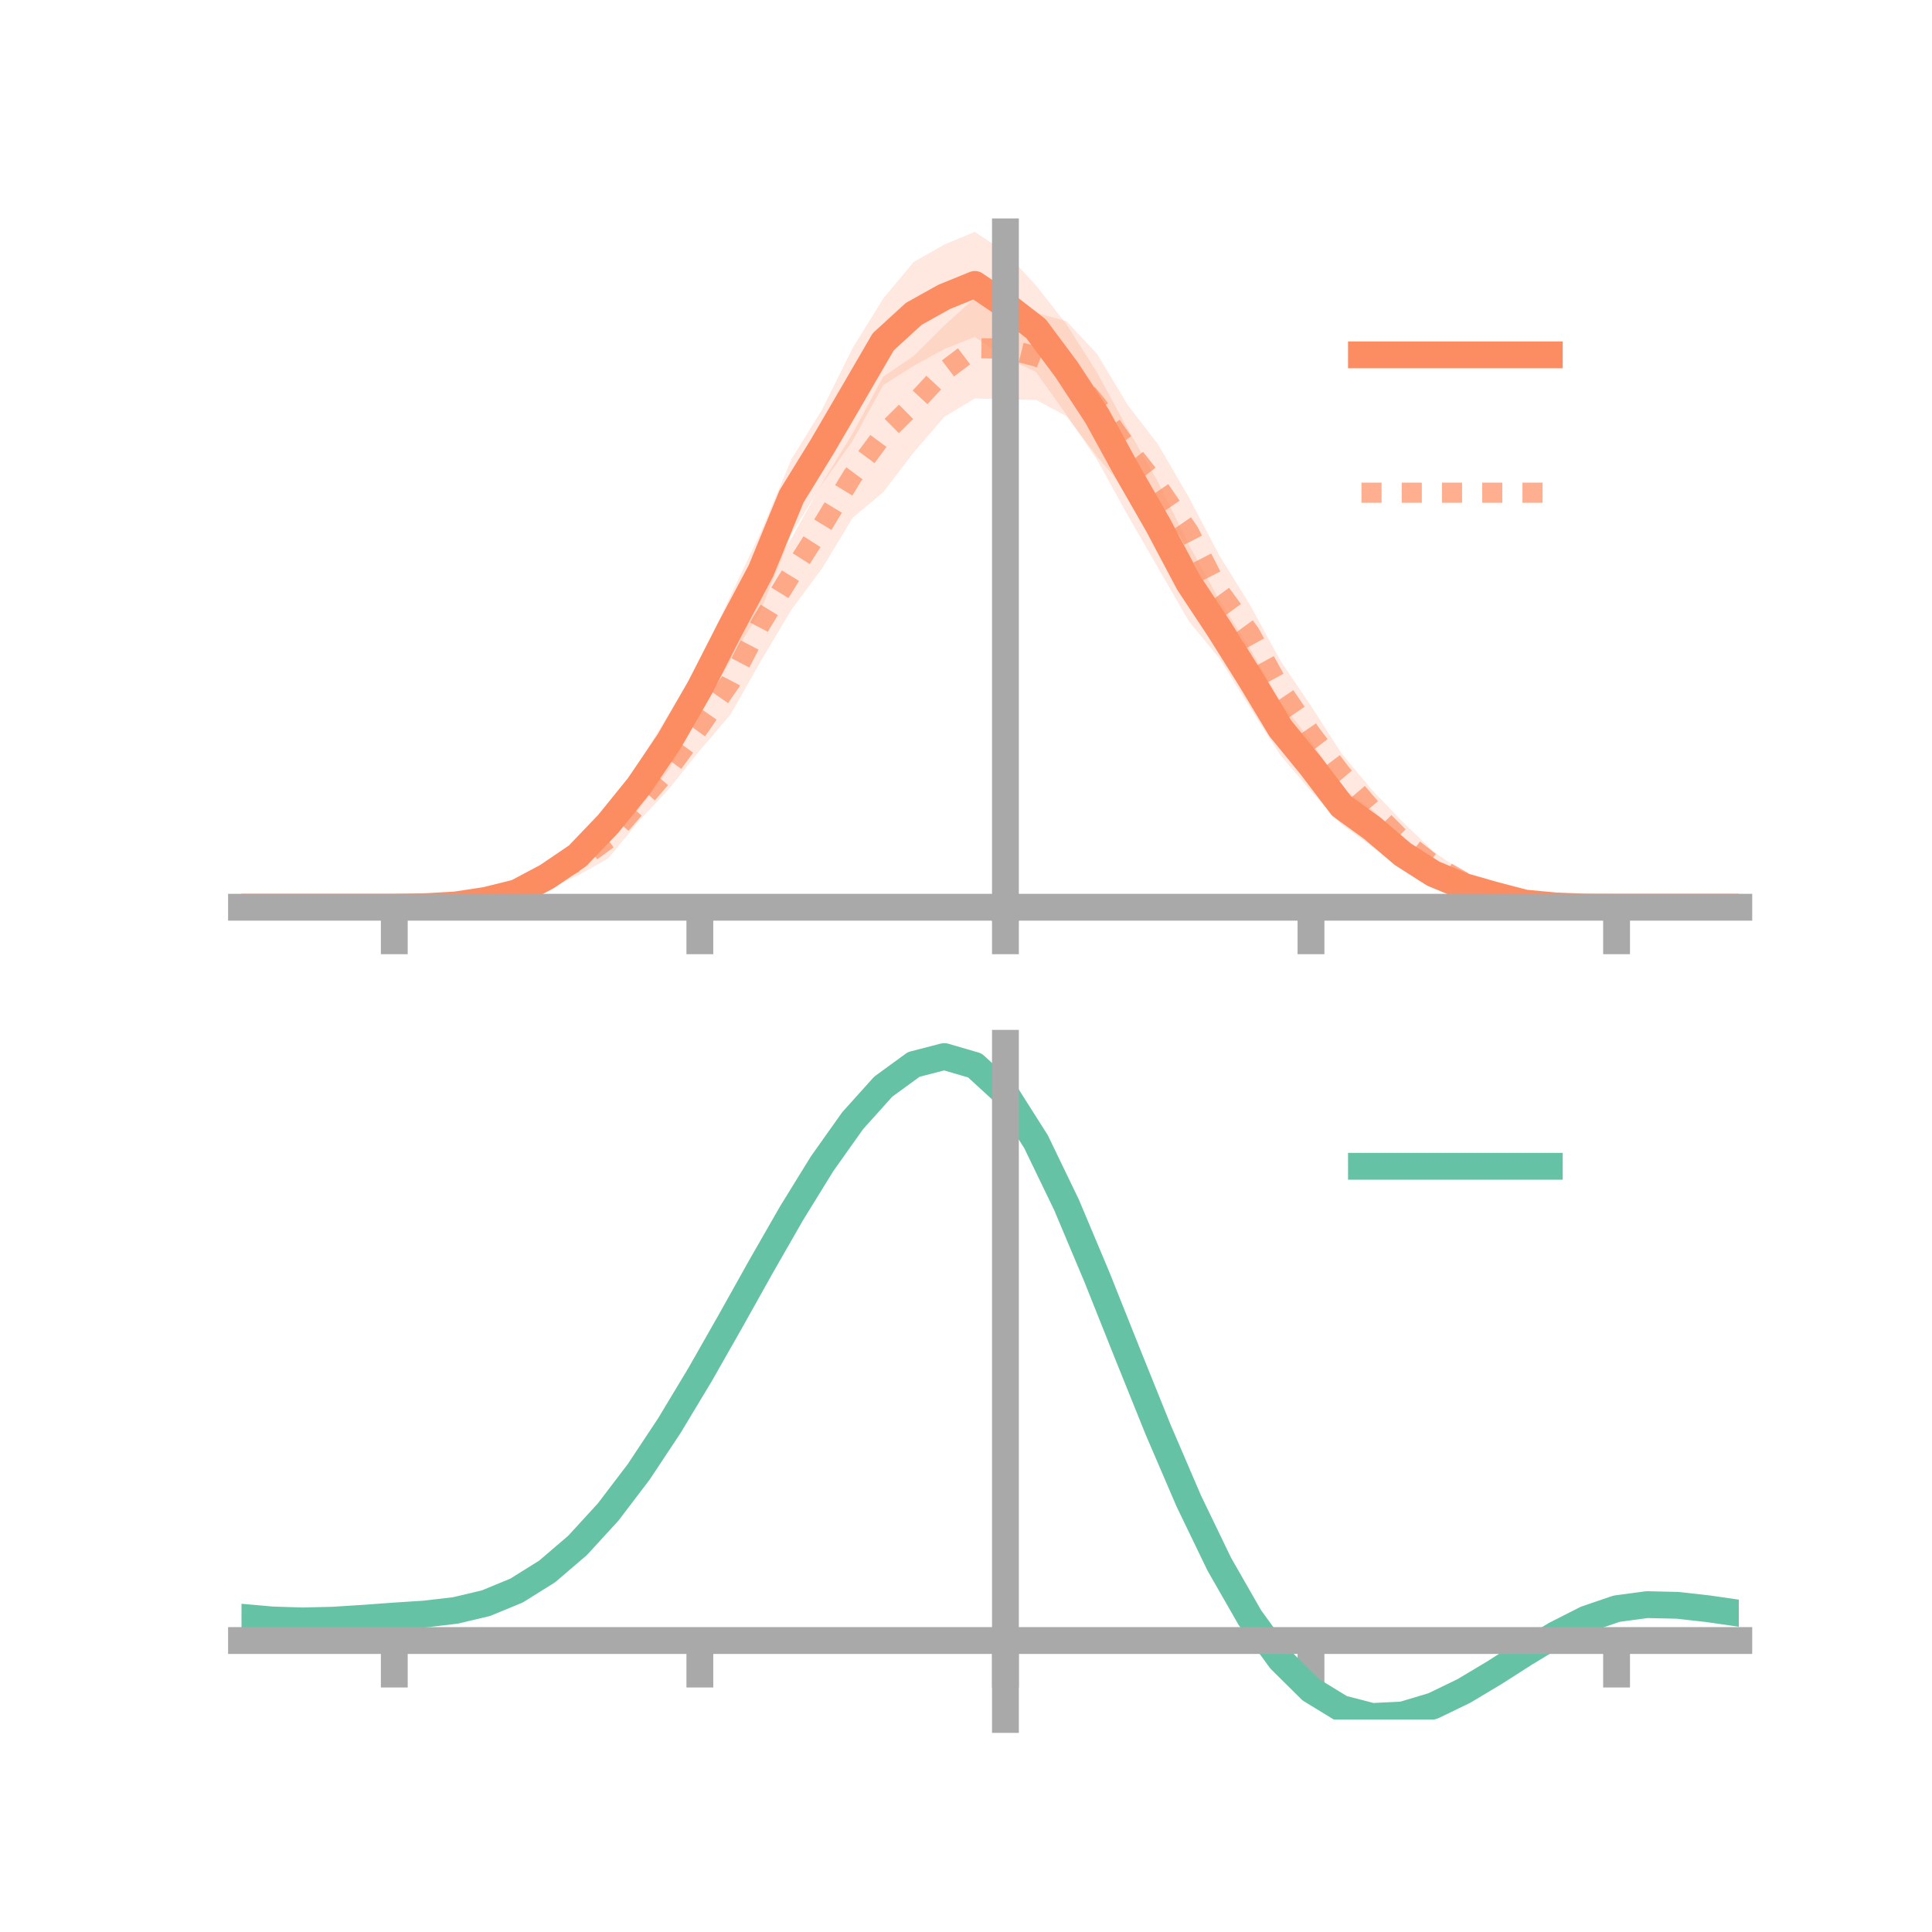 <?xml version="1.0" encoding="utf-8" standalone="no"?>
<!DOCTYPE svg PUBLIC "-//W3C//DTD SVG 1.1//EN"
  "http://www.w3.org/Graphics/SVG/1.1/DTD/svg11.dtd">
<!-- Created with matplotlib (https://matplotlib.org/) -->
<svg height="144pt" version="1.1" viewBox="0 0 144 144" width="144pt" xmlns="http://www.w3.org/2000/svg" xmlns:xlink="http://www.w3.org/1999/xlink">
 <defs>
  <style type="text/css">*{stroke-linecap:butt;stroke-linejoin:round;}</style>
 </defs>
 <g id="figure_1">
  <g id="patch_1">
   <path d="M 0 144 
L 144 144 
L 144 0 
L 0 0 
z
" style="fill:none;"/>
  </g>
  <g id="axes_1">
   <g id="patch_2">
    <path d="M 18 67.68 
L 129.6 67.68 
L 129.6 17.28 
L 18 17.28 
z
" style="fill:none;"/>
   </g>
   <g id="PolyCollection_1">
    <path clip-path="url(#pdc8c2838f7)" d="M 18 67.62 
L 18 67.62 
L 20.278 67.62 
L 22.555 67.62 
L 24.833 67.62 
L 27.11 67.62 
L 29.388 67.62 
L 31.665 67.494 
L 33.943 67.249 
L 36.22 66.744 
L 38.498 65.985 
L 40.776 64.658 
L 43.053 62.849 
L 45.331 60.066 
L 47.608 56.879 
L 49.886 53.153 
L 52.163 49.334 
L 54.441 44.419 
L 56.718 39.645 
L 58.996 34.209 
L 61.273 30.525 
L 63.551 25.942 
L 65.829 22.255 
L 68.106 19.519 
L 70.384 18.23 
L 72.661 17.28 
L 74.939 18.81 
L 77.216 21.268 
L 79.494 24.177 
L 81.771 27.77 
L 84.049 31.962 
L 86.327 35.954 
L 88.604 40.604 
L 90.882 44.722 
L 93.159 48.321 
L 95.437 52.308 
L 97.714 55.209 
L 99.992 58.71 
L 102.269 60.344 
L 104.547 62.533 
L 106.824 64.44 
L 109.102 65.394 
L 111.38 66.258 
L 113.657 67.044 
L 115.935 67.362 
L 118.212 67.558 
L 120.49 67.62 
L 122.767 67.62 
L 125.045 67.62 
L 127.322 67.62 
L 129.6 67.62 
L 129.6 67.62 
L 129.6 67.62 
L 127.322 67.62 
L 125.045 67.62 
L 122.767 67.62 
L 120.49 67.62 
L 118.212 67.667 
L 115.935 67.68 
L 113.657 67.575 
L 111.38 67.171 
L 109.102 66.731 
L 106.824 65.79 
L 104.547 64.792 
L 102.269 63.099 
L 99.992 61.449 
L 97.714 58.961 
L 95.437 56.293 
L 93.159 52.723 
L 90.882 49.066 
L 88.604 46.29 
L 86.327 42.346 
L 84.049 38.397 
L 81.771 34.275 
L 79.494 30.926 
L 77.216 27.724 
L 74.939 26.653 
L 72.661 25.115 
L 70.384 26.015 
L 68.106 27.268 
L 65.829 28.701 
L 63.551 32.853 
L 61.273 36.076 
L 58.996 39.79 
L 56.718 45.436 
L 54.441 49.215 
L 52.163 53.215 
L 49.886 57.314 
L 47.608 60.31 
L 45.331 62.743 
L 43.053 64.718 
L 40.776 66.005 
L 38.498 67.097 
L 36.22 67.469 
L 33.943 67.656 
L 31.665 67.666 
L 29.388 67.62 
L 27.11 67.62 
L 24.833 67.62 
L 22.555 67.62 
L 20.278 67.62 
L 18 67.62 
z
" style="fill:#fc8d62;fill-opacity:0.2;"/>
   </g>
   <g id="PolyCollection_2">
    <path clip-path="url(#pdc8c2838f7)" d="M 18 67.62 
L 18 67.62 
L 20.278 67.62 
L 22.555 67.62 
L 24.833 67.62 
L 27.11 67.62 
L 29.388 67.62 
L 31.665 67.497 
L 33.943 67.332 
L 36.22 66.926 
L 38.498 65.931 
L 40.776 64.459 
L 43.053 63.117 
L 45.331 61.053 
L 47.608 58.59 
L 49.886 55.755 
L 52.163 52.329 
L 54.441 48.384 
L 56.718 43.676 
L 58.996 40.119 
L 61.273 36.019 
L 63.551 32.313 
L 65.829 28.079 
L 68.106 26.531 
L 70.384 24.264 
L 72.661 22.198 
L 74.939 22.222 
L 77.216 23.324 
L 79.494 23.935 
L 81.771 26.387 
L 84.049 30.175 
L 86.327 33.14 
L 88.604 37.058 
L 90.882 41.399 
L 93.159 45.07 
L 95.437 49.246 
L 97.714 52.616 
L 99.992 56.158 
L 102.269 58.887 
L 104.547 61.253 
L 106.824 63.453 
L 109.102 65.049 
L 111.38 66.198 
L 113.657 66.767 
L 115.935 67.368 
L 118.212 67.523 
L 120.49 67.62 
L 122.767 67.62 
L 125.045 67.62 
L 127.322 67.62 
L 129.6 67.62 
L 129.6 67.62 
L 129.6 67.62 
L 127.322 67.62 
L 125.045 67.62 
L 122.767 67.62 
L 120.49 67.62 
L 118.212 67.678 
L 115.935 67.666 
L 113.657 67.465 
L 111.38 67.215 
L 109.102 66.445 
L 106.824 65.444 
L 104.547 64.064 
L 102.269 61.844 
L 99.992 59.232 
L 97.714 56.786 
L 95.437 53.489 
L 93.159 49.351 
L 90.882 46.777 
L 88.604 42.221 
L 86.327 39.493 
L 84.049 36.702 
L 81.771 34.034 
L 79.494 31.022 
L 77.216 29.802 
L 74.939 29.757 
L 72.661 29.697 
L 70.384 31.072 
L 68.106 33.714 
L 65.829 36.687 
L 63.551 38.601 
L 61.273 42.372 
L 58.996 45.431 
L 56.718 49.26 
L 54.441 53.271 
L 52.163 55.928 
L 49.886 58.771 
L 47.608 61.21 
L 45.331 63.986 
L 43.053 65.266 
L 40.776 66.269 
L 38.498 67.01 
L 36.22 67.524 
L 33.943 67.648 
L 31.665 67.686 
L 29.388 67.62 
L 27.11 67.62 
L 24.833 67.62 
L 22.555 67.62 
L 20.278 67.62 
L 18 67.62 
z
" style="fill:#fc8d62;fill-opacity:0.2;"/>
   </g>
   <g id="matplotlib.axis_1">
    <g id="xtick_1">
     <g id="line2d_1">
      <defs>
       <path d="M 0 0 
L 0 3.5 
" id="m0391294549" style="stroke:#a9a9a9;stroke-width:2;"/>
      </defs>
      <g>
       <use style="fill:#a9a9a9;stroke:#a9a9a9;stroke-width:2;" x="29.388" xlink:href="#m0391294549" y="67.62"/>
      </g>
     </g>
    </g>
    <g id="xtick_2">
     <g id="line2d_2">
      <g>
       <use style="fill:#a9a9a9;stroke:#a9a9a9;stroke-width:2;" x="52.163" xlink:href="#m0391294549" y="67.62"/>
      </g>
     </g>
    </g>
    <g id="xtick_3">
     <g id="line2d_3">
      <g>
       <use style="fill:#a9a9a9;stroke:#a9a9a9;stroke-width:2;" x="74.939" xlink:href="#m0391294549" y="67.62"/>
      </g>
     </g>
    </g>
    <g id="xtick_4">
     <g id="line2d_4">
      <g>
       <use style="fill:#a9a9a9;stroke:#a9a9a9;stroke-width:2;" x="97.714" xlink:href="#m0391294549" y="67.62"/>
      </g>
     </g>
    </g>
    <g id="xtick_5">
     <g id="line2d_5">
      <g>
       <use style="fill:#a9a9a9;stroke:#a9a9a9;stroke-width:2;" x="120.49" xlink:href="#m0391294549" y="67.62"/>
      </g>
     </g>
    </g>
   </g>
   <g id="matplotlib.axis_2"/>
   <g id="line2d_6">
    <path clip-path="url(#pdc8c2838f7)" d="M 18 67.62 
L 20.278 67.62 
L 22.555 67.62 
L 24.833 67.62 
L 27.11 67.62 
L 29.388 67.62 
L 31.665 67.58 
L 33.943 67.452 
L 36.22 67.106 
L 38.498 66.541 
L 40.776 65.332 
L 43.053 63.784 
L 45.331 61.405 
L 47.608 58.594 
L 49.886 55.234 
L 52.163 51.275 
L 54.441 46.817 
L 56.718 42.54 
L 58.996 36.999 
L 61.273 33.301 
L 63.551 29.397 
L 65.829 25.478 
L 68.106 23.393 
L 70.384 22.123 
L 72.661 21.198 
L 74.939 22.732 
L 77.216 24.496 
L 79.494 27.552 
L 81.771 31.022 
L 84.049 35.179 
L 86.327 39.15 
L 88.604 43.447 
L 90.882 46.894 
L 93.159 50.522 
L 95.437 54.3 
L 97.714 57.085 
L 99.992 60.079 
L 102.269 61.721 
L 104.547 63.662 
L 106.824 65.115 
L 109.102 66.062 
L 111.38 66.715 
L 113.657 67.309 
L 115.935 67.521 
L 118.212 67.613 
L 120.49 67.62 
L 122.767 67.62 
L 125.045 67.62 
L 127.322 67.62 
L 129.6 67.62 
" style="fill:none;stroke:#fc8d62;stroke-linecap:square;stroke-width:2;"/>
   </g>
   <g id="line2d_7">
    <path clip-path="url(#pdc8c2838f7)" d="M 18 67.62 
L 20.278 67.62 
L 22.555 67.62 
L 24.833 67.62 
L 27.11 67.62 
L 29.388 67.62 
L 31.665 67.592 
L 33.943 67.49 
L 36.22 67.225 
L 38.498 66.471 
L 40.776 65.364 
L 43.053 64.192 
L 45.331 62.52 
L 47.608 59.9 
L 49.886 57.263 
L 52.163 54.129 
L 54.441 50.827 
L 56.718 46.468 
L 58.996 42.775 
L 61.273 39.196 
L 63.551 35.457 
L 65.829 32.383 
L 68.106 30.122 
L 70.384 27.668 
L 72.661 25.948 
L 74.939 25.99 
L 77.216 26.563 
L 79.494 27.479 
L 81.771 30.211 
L 84.049 33.439 
L 86.327 36.317 
L 88.604 39.64 
L 90.882 44.088 
L 93.159 47.211 
L 95.437 51.367 
L 97.714 54.701 
L 99.992 57.695 
L 102.269 60.365 
L 104.547 62.659 
L 106.824 64.448 
L 109.102 65.747 
L 111.38 66.706 
L 113.657 67.116 
L 115.935 67.517 
L 118.212 67.6 
L 120.49 67.62 
L 122.767 67.62 
L 125.045 67.62 
L 127.322 67.62 
L 129.6 67.62 
" style="fill:none;stroke:#fc8d62;stroke-dasharray:1.5,1.5;stroke-dashoffset:0;stroke-opacity:0.7;stroke-width:1.5;"/>
   </g>
   <g id="patch_3">
    <path d="M 74.939 67.68 
L 74.939 17.28 
" style="fill:none;stroke:#a9a9a9;stroke-linecap:square;stroke-linejoin:miter;stroke-width:2;"/>
   </g>
   <g id="patch_4">
    <path d="M 129.6 67.68 
L 129.6 17.28 
" style="fill:none;"/>
   </g>
   <g id="patch_5">
    <path d="M 18 67.62 
L 129.6 67.62 
" style="fill:none;stroke:#a9a9a9;stroke-linecap:square;stroke-linejoin:miter;stroke-width:2;"/>
   </g>
   <g id="patch_6">
    <path d="M 18 17.28 
L 129.6 17.28 
" style="fill:none;"/>
   </g>
   <g id="legend_1">
    <g id="line2d_8">
     <path d="M 101.475 26.449 
L 115.475 26.449 
" style="fill:none;stroke:#fc8d62;stroke-linecap:square;stroke-width:2;"/>
    </g>
    <g id="line2d_9"/>
    <g id="text_1">
     <!--   -->
     <g transform="translate(121.075 28.899)scale(0.07 -0.07)">
      <defs>
       <path id="DejaVuSans-32"/>
      </defs>
      <use xlink:href="#DejaVuSans-32"/>
     </g>
    </g>
    <g id="line2d_10">
     <path d="M 101.475 36.724 
L 115.475 36.724 
" style="fill:none;stroke:#fc8d62;stroke-dasharray:1.5,1.5;stroke-dashoffset:0;stroke-opacity:0.7;stroke-width:1.5;"/>
    </g>
    <g id="line2d_11"/>
    <g id="text_2">
     <!--   -->
     <g transform="translate(121.075 39.174)scale(0.07 -0.07)">
      <use xlink:href="#DejaVuSans-32"/>
     </g>
    </g>
   </g>
  </g>
  <g id="axes_2">
   <g id="patch_7">
    <path d="M 18 128.16 
L 129.6 128.16 
L 129.6 77.76 
L 18 77.76 
z
" style="fill:none;"/>
   </g>
   <g id="PolyCollection_3">
    <path clip-path="url(#paecc0d81a8)" d="M 18 120.58 
L 18 120.497 
L 20.278 120.709 
L 22.555 120.783 
L 24.833 120.722 
L 27.11 120.568 
L 29.388 120.394 
L 31.665 120.241 
L 33.943 119.97 
L 36.22 119.422 
L 38.498 118.472 
L 40.776 117.026 
L 43.053 115.035 
L 45.331 112.49 
L 47.608 109.423 
L 49.886 105.901 
L 52.163 102.025 
L 54.441 97.924 
L 56.718 93.753 
L 58.996 89.687 
L 61.273 85.914 
L 63.551 82.634 
L 65.829 80.048 
L 68.106 78.359 
L 70.384 77.76 
L 72.661 78.438 
L 74.939 80.56 
L 77.216 84.204 
L 79.494 88.993 
L 81.771 94.491 
L 84.049 100.289 
L 86.327 106.032 
L 88.604 111.418 
L 90.882 116.215 
L 93.159 120.254 
L 95.437 123.432 
L 97.714 125.712 
L 99.992 127.115 
L 102.269 127.711 
L 104.547 127.608 
L 106.824 126.94 
L 109.102 125.859 
L 111.38 124.524 
L 113.657 123.097 
L 115.935 121.736 
L 118.212 120.594 
L 120.49 119.822 
L 122.767 119.518 
L 125.045 119.576 
L 127.322 119.842 
L 129.6 120.184 
L 129.6 120.293 
L 129.6 120.293 
L 127.322 119.976 
L 125.045 119.728 
L 122.767 119.68 
L 120.49 119.987 
L 118.212 120.769 
L 115.935 121.94 
L 113.657 123.35 
L 111.38 124.833 
L 109.102 126.221 
L 106.824 127.344 
L 104.547 128.04 
L 102.269 128.16 
L 99.992 127.578 
L 97.714 126.2 
L 95.437 123.972 
L 93.159 120.883 
L 90.882 116.971 
L 88.604 112.331 
L 86.327 107.121 
L 84.049 101.563 
L 81.771 95.946 
L 79.494 90.616 
L 77.216 85.972 
L 74.939 82.438 
L 72.661 80.386 
L 70.384 79.735 
L 68.106 80.315 
L 65.829 81.943 
L 63.551 84.427 
L 61.273 87.572 
L 58.996 91.18 
L 56.718 95.063 
L 54.441 99.039 
L 52.163 102.942 
L 49.886 106.629 
L 47.608 109.979 
L 45.331 112.898 
L 43.053 115.327 
L 40.776 117.237 
L 38.498 118.635 
L 36.22 119.563 
L 33.943 120.099 
L 31.665 120.36 
L 29.388 120.502 
L 27.11 120.661 
L 24.833 120.797 
L 22.555 120.844 
L 20.278 120.773 
L 18 120.58 
z
" style="fill:#66c2a5;fill-opacity:0.2;"/>
   </g>
   <g id="matplotlib.axis_3">
    <g id="xtick_6">
     <g id="line2d_12">
      <g>
       <use style="fill:#a9a9a9;stroke:#a9a9a9;stroke-width:2;" x="29.388" xlink:href="#m0391294549" y="122.276"/>
      </g>
     </g>
    </g>
    <g id="xtick_7">
     <g id="line2d_13">
      <g>
       <use style="fill:#a9a9a9;stroke:#a9a9a9;stroke-width:2;" x="52.163" xlink:href="#m0391294549" y="122.276"/>
      </g>
     </g>
    </g>
    <g id="xtick_8">
     <g id="line2d_14">
      <g>
       <use style="fill:#a9a9a9;stroke:#a9a9a9;stroke-width:2;" x="74.939" xlink:href="#m0391294549" y="122.276"/>
      </g>
     </g>
    </g>
    <g id="xtick_9">
     <g id="line2d_15">
      <g>
       <use style="fill:#a9a9a9;stroke:#a9a9a9;stroke-width:2;" x="97.714" xlink:href="#m0391294549" y="122.276"/>
      </g>
     </g>
    </g>
    <g id="xtick_10">
     <g id="line2d_16">
      <g>
       <use style="fill:#a9a9a9;stroke:#a9a9a9;stroke-width:2;" x="120.49" xlink:href="#m0391294549" y="122.276"/>
      </g>
     </g>
    </g>
   </g>
   <g id="matplotlib.axis_4"/>
   <g id="line2d_17">
    <path clip-path="url(#paecc0d81a8)" d="M 18 120.539 
L 20.278 120.741 
L 22.555 120.814 
L 24.833 120.759 
L 27.11 120.615 
L 29.388 120.448 
L 31.665 120.3 
L 33.943 120.034 
L 36.22 119.493 
L 38.498 118.553 
L 40.776 117.131 
L 43.053 115.181 
L 45.331 112.694 
L 47.608 109.701 
L 49.886 106.265 
L 52.163 102.484 
L 54.441 98.481 
L 56.718 94.408 
L 58.996 90.434 
L 61.273 86.743 
L 63.551 83.531 
L 65.829 80.996 
L 68.106 79.337 
L 70.384 78.747 
L 72.661 79.412 
L 74.939 81.499 
L 77.216 85.088 
L 79.494 89.805 
L 81.771 95.218 
L 84.049 100.926 
L 86.327 106.576 
L 88.604 111.875 
L 90.882 116.593 
L 93.159 120.568 
L 95.437 123.702 
L 97.714 125.956 
L 99.992 127.346 
L 102.269 127.935 
L 104.547 127.824 
L 106.824 127.142 
L 109.102 126.04 
L 111.38 124.678 
L 113.657 123.223 
L 115.935 121.838 
L 118.212 120.681 
L 120.49 119.904 
L 122.767 119.599 
L 125.045 119.652 
L 127.322 119.909 
L 129.6 120.238 
" style="fill:none;stroke:#66c2a5;stroke-linecap:square;stroke-width:2;"/>
   </g>
   <g id="patch_8">
    <path d="M 74.939 128.16 
L 74.939 77.76 
" style="fill:none;stroke:#a9a9a9;stroke-linecap:square;stroke-linejoin:miter;stroke-width:2;"/>
   </g>
   <g id="patch_9">
    <path d="M 129.6 128.16 
L 129.6 77.76 
" style="fill:none;"/>
   </g>
   <g id="patch_10">
    <path d="M 18 122.276 
L 129.6 122.276 
" style="fill:none;stroke:#a9a9a9;stroke-linecap:square;stroke-linejoin:miter;stroke-width:2;"/>
   </g>
   <g id="patch_11">
    <path d="M 18 77.76 
L 129.6 77.76 
" style="fill:none;"/>
   </g>
   <g id="legend_2">
    <g id="line2d_18">
     <path d="M 101.475 86.929 
L 115.475 86.929 
" style="fill:none;stroke:#66c2a5;stroke-linecap:square;stroke-width:2;"/>
    </g>
    <g id="line2d_19"/>
    <g id="text_3">
     <!--   -->
     <g transform="translate(121.075 89.379)scale(0.07 -0.07)">
      <use xlink:href="#DejaVuSans-32"/>
     </g>
    </g>
   </g>
  </g>
 </g>
 <defs>
  <clipPath id="pdc8c2838f7">
   <rect height="50.4" width="111.6" x="18" y="17.28"/>
  </clipPath>
  <clipPath id="paecc0d81a8">
   <rect height="50.4" width="111.6" x="18" y="77.76"/>
  </clipPath>
 </defs>
</svg>
